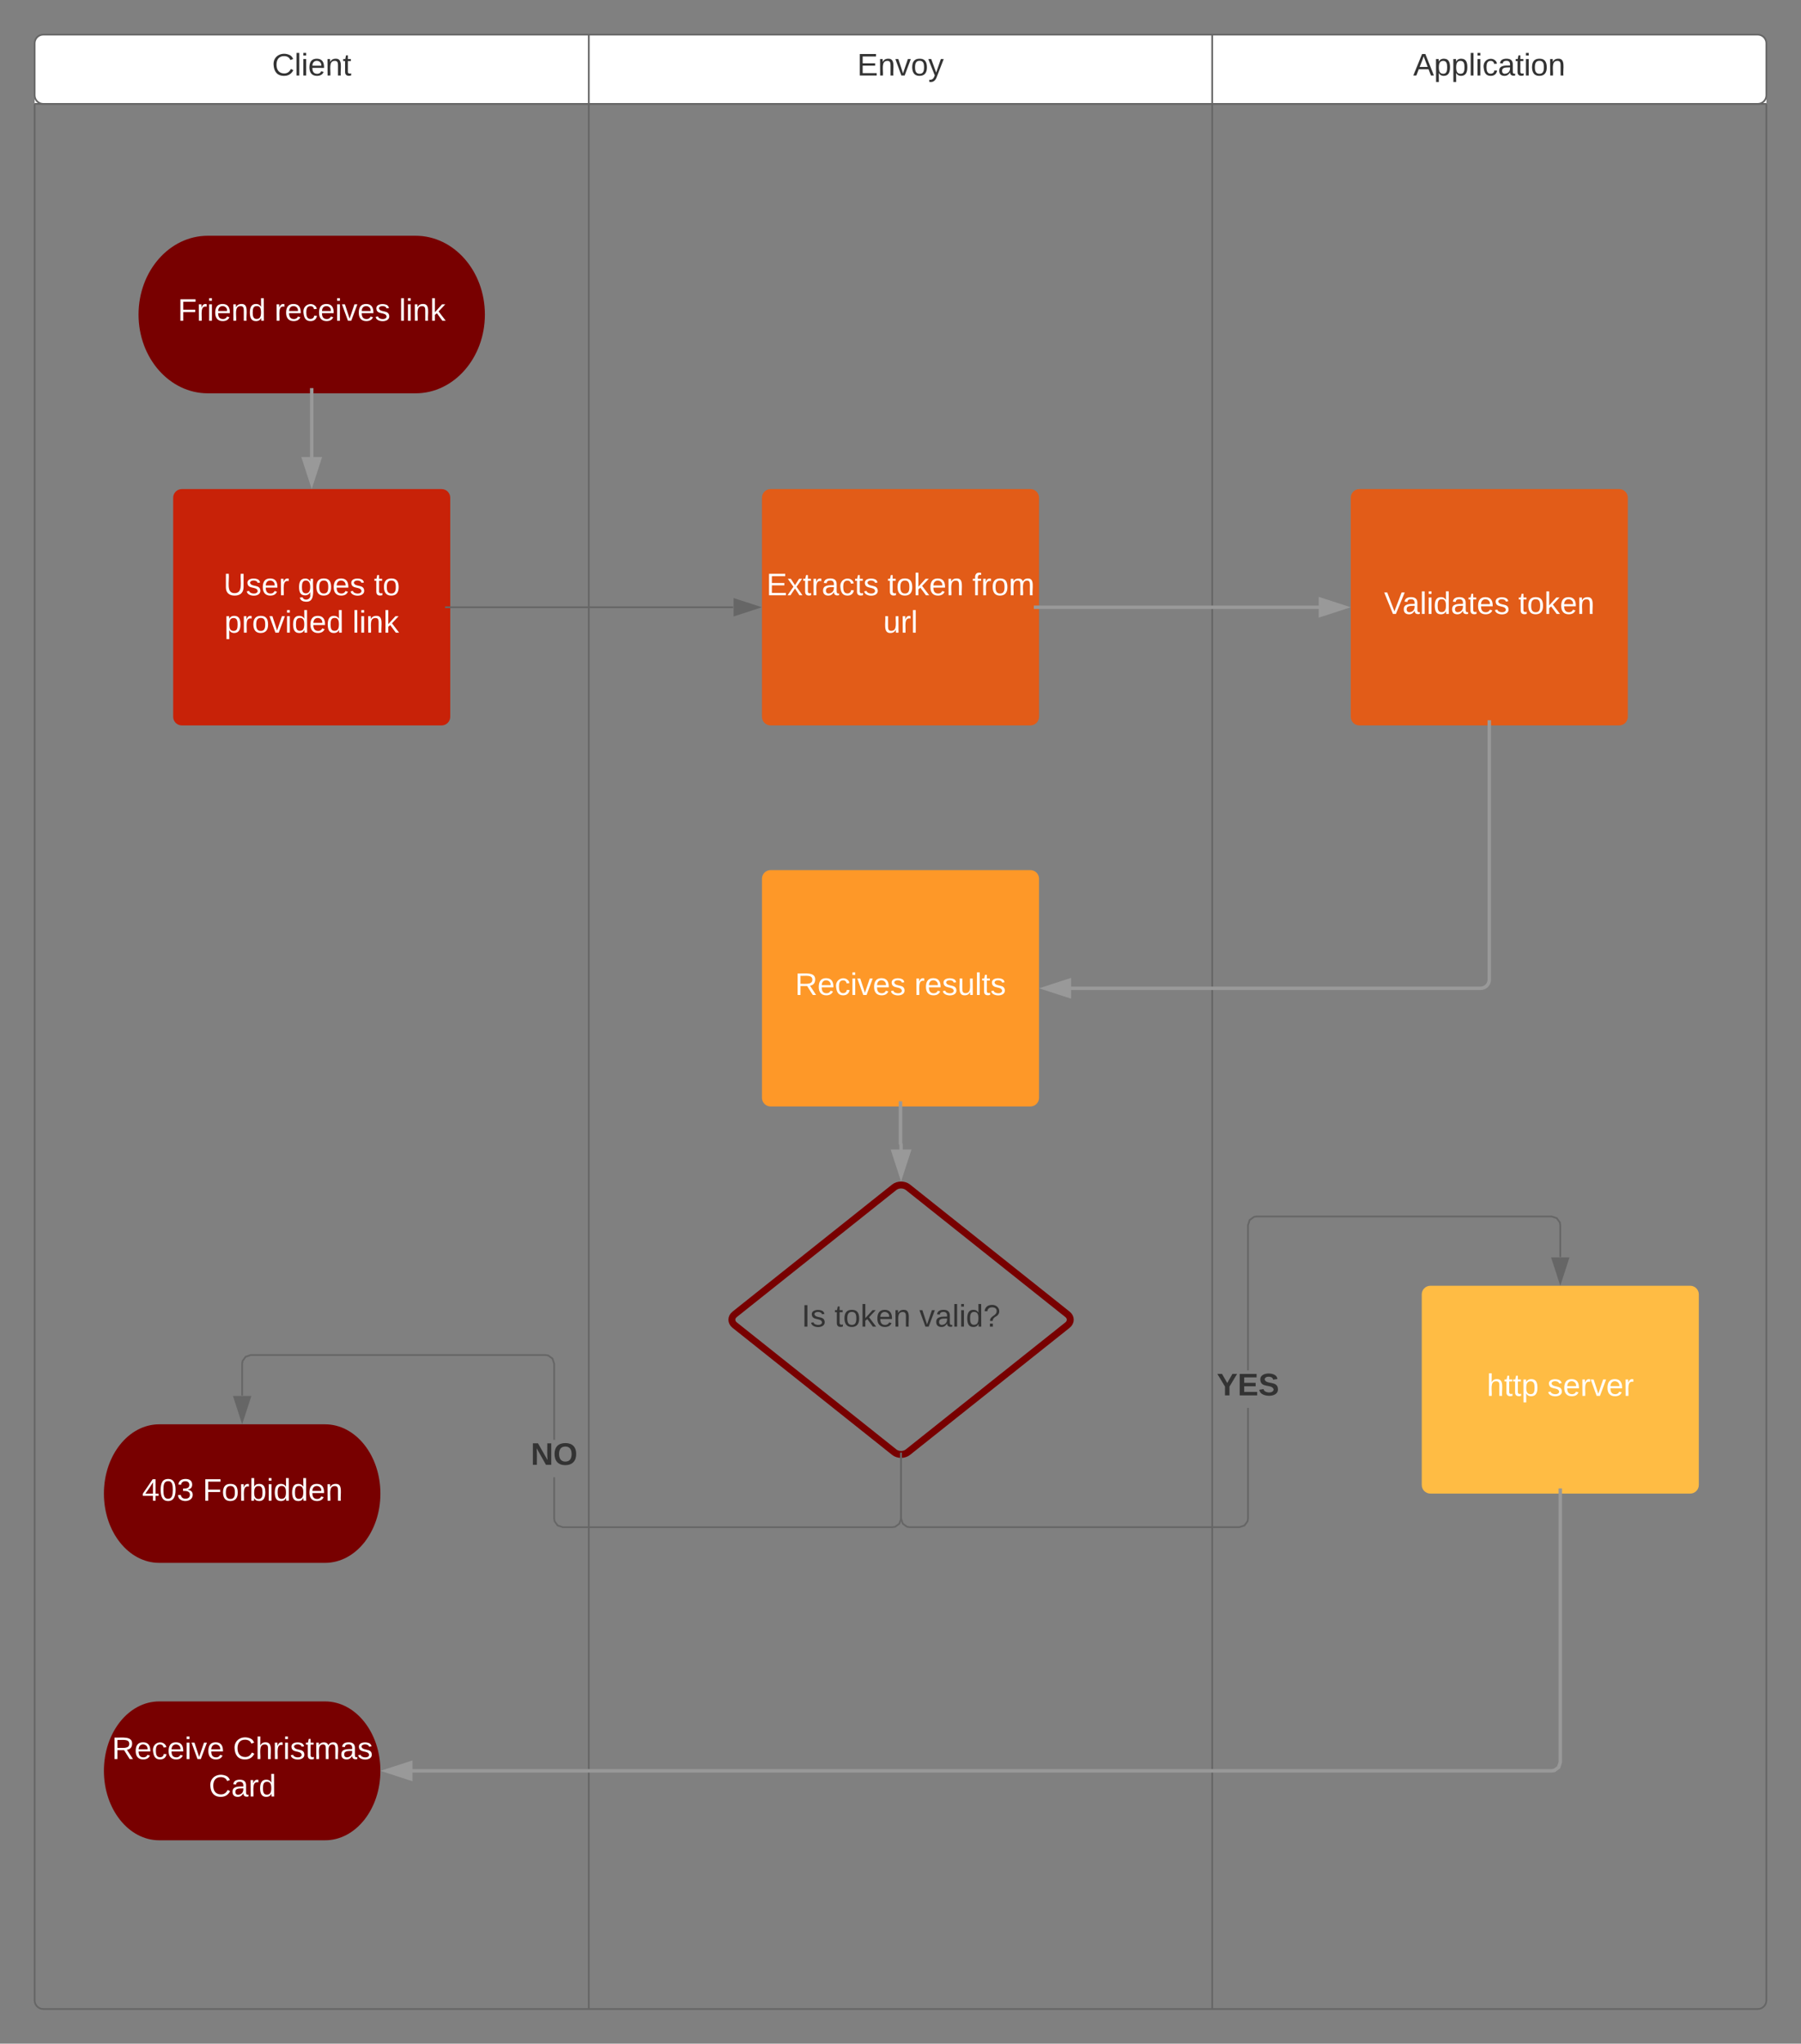 <svg xmlns="http://www.w3.org/2000/svg" xmlns:xlink="http://www.w3.org/1999/xlink" xmlns:lucid="lucid" width="1040" height="1180"><rect width="100%" height="100%" fill="#808080" stroke="none"/><g transform="translate(-220 -197.61)" lucid:page-tab-id="0eqBfotfVGlV"><path d="M240 257.6v-35c0-2.75 2.24-5 5-5h990c2.76 0 5 2.25 5 5v35" fill="#fff"/><path d="M245 257.6c-2.76 0-5-2.23-5-5v-30c0-2.75 2.24-5 5-5h990c2.76 0 5 2.25 5 5v30c0 2.77-2.24 5-5 5z" stroke="#666" fill="none"/><path d="M240 257.6v1095c0 2.77 2.24 5 5 5h990c2.76 0 5-2.23 5-5v-1095M240 257.6h1000M560 217.6v1140M920 217.6v1140" stroke="#666" fill="none"/><use xlink:href="#a" transform="matrix(1,0,0,1,240,217.61) translate(137.075 23.6)"/><use xlink:href="#b" transform="matrix(1,0,0,1,560,217.61) translate(155 23.6)"/><use xlink:href="#c" transform="matrix(1,0,0,1,920,217.61) translate(116.075 23.6)"/><path d="M460 333.73c22.1 0 40 20.36 40 45.5 0 25.1-17.9 45.48-40 45.48H340c-22.1 0-40-20.36-40-45.48 0-25.13 17.9-45.5 40-45.5z" stroke="#000" stroke-opacity="0" fill="#780000"/><use xlink:href="#d" transform="matrix(1,0,0,1,300,333.725) translate(22.675 49.1)"/><use xlink:href="#e" transform="matrix(1,0,0,1,300,333.725) translate(78.525 49.1)"/><use xlink:href="#f" transform="matrix(1,0,0,1,300,333.725) translate(150.425 49.1)"/><path d="M320 485c0-2.76 2.24-5 5-5h150c2.76 0 5 2.24 5 5v126.47c0 2.76-2.24 5-5 5H325c-2.76 0-5-2.24-5-5z" stroke="#000" stroke-opacity="0" fill="#c82208"/><use xlink:href="#g" transform="matrix(1,0,0,1,320,480) translate(29.05 61.3)"/><use xlink:href="#h" transform="matrix(1,0,0,1,320,480) translate(71.95 61.3)"/><use xlink:href="#i" transform="matrix(1,0,0,1,320,480) translate(115.95 61.3)"/><use xlink:href="#j" transform="matrix(1,0,0,1,320,480) translate(29.6 82.9)"/><use xlink:href="#f" transform="matrix(1,0,0,1,320,480) translate(103.5 82.9)"/><path d="M480 548.24h163.38M480 548.24h-3" stroke="#666" fill="none"/><path d="M658.38 548.24l-14.26 4.63v-9.27z" stroke="#666" fill="#666"/><path d="M660 485c0-2.76 2.24-5 5-5h150c2.76 0 5 2.24 5 5v126.47c0 2.76-2.24 5-5 5H665c-2.76 0-5-2.24-5-5z" stroke="#000" stroke-opacity="0" fill="#e25c18"/><use xlink:href="#k" transform="matrix(1,0,0,1,660,480) translate(2.575 61.3)"/><use xlink:href="#l" transform="matrix(1,0,0,1,660,480) translate(72.525 61.3)"/><use xlink:href="#m" transform="matrix(1,0,0,1,660,480) translate(121.525 61.3)"/><use xlink:href="#n" transform="matrix(1,0,0,1,660,480) translate(70.05 82.9)"/><path d="M660 705c0-2.76 2.24-5 5-5h150c2.76 0 5 2.24 5 5v126.47c0 2.76-2.24 5-5 5H665c-2.76 0-5-2.24-5-5z" stroke="#000" stroke-opacity="0" fill="#fe9828"/><use xlink:href="#o" transform="matrix(1,0,0,1,660,700) translate(19.1 72.1)"/><use xlink:href="#p" transform="matrix(1,0,0,1,660,700) translate(88 72.1)"/><path d="M736.42 883.1c2.16-1.7 5.66-1.7 7.83 0l92.17 73.4c2.16 1.7 2.16 4.5 0 6.22l-92.17 73.38c-2.17 1.72-5.67 1.72-7.83 0l-92.17-73.38c-2.17-1.72-2.17-4.5 0-6.23z" stroke="#780000" stroke-width="4" fill-opacity="0"/><use xlink:href="#q" transform="matrix(1,0,0,1,662.333,902) translate(20.55 61.6)"/><use xlink:href="#r" transform="matrix(1,0,0,1,662.333,902) translate(39.55 61.6)"/><use xlink:href="#s" transform="matrix(1,0,0,1,662.333,902) translate(88.55 61.6)"/><path d="M941.17 1074.44l-.28 1.74-1.97 2.68-3.18 1.04H745.3l-1.75-.28-2.68-1.96-1.04-3.18v-35.08h1v34.92l.9 2.72 2.22 1.63 1.42.23H935.6l2.7-.9 1.64-2.22.23-1.42v-63.86h1zm178.1-173.9l1.95 2.68.28 1.74v18.42h-1v-18.34l-.23-1.42-1.63-2.23-2.72-.9h-170.2l-1.44.23-2.22 1.63-.9 2.72v83.82h-1v-83.98l1.05-3.18 2.7-1.96 1.73-.28h170.45z" fill="#666"/><path d="M740.83 1039.4h-1v-3h1zM1121 938.38l-4.64-14.26h9.28z" fill="#666"/><path d="M1121 940l-5.32-16.38h10.64zm-3.95-15.38l3.95 12.14 3.95-12.14z" fill="#666"/><use xlink:href="#t" transform="matrix(1,0,0,1,922.667,988.899) translate(0.005 14.4)"/><path d="M740.83 1074.48l-1.04 3.18-2.7 1.96-1.73.28H544.92l-3.18-1.04-1.96-2.68-.28-1.74v-23.86h1v23.78l.23 1.42 1.63 2.23 2.72.9h190.2l1.44-.23 2.22-1.63.9-2.72v-34.92h1zm-204.05-94.7l2.68 1.96 1.04 3.18v44.06h-1v-43.9l-.9-2.72-2.22-1.63-1.42-.23H364.9l-2.7.9-1.64 2.22-.23 1.42v18.34h-1v-18.42l.28-1.74 1.97-2.68 3.18-1.04h170.3zM740.83 1039.4h-1v-3h1zM359.83 1018.38l-4.63-14.26h9.27z" fill="#666"/><path d="M359.83 1020l-5.32-16.38h10.66zm-3.94-15.38l3.93 12.14 3.95-12.14z" fill="#666"/><use xlink:href="#u" transform="matrix(1,0,0,1,526.525,1028.982) translate(0.005 14.4)"/><path d="M1041 945c0-2.76 2.24-5 5-5h150c2.76 0 5 2.24 5 5v110c0 2.76-2.24 5-5 5h-150c-2.76 0-5-2.24-5-5z" stroke="#000" stroke-opacity="0" fill="#ffbc44"/><use xlink:href="#v" transform="matrix(1,0,0,1,1041,940) translate(37.55 63.6)"/><use xlink:href="#w" transform="matrix(1,0,0,1,1041,940) translate(72.55 63.6)"/><path d="M407.73 1020c17.64 0 31.94 17.9 31.94 40s-14.3 40-31.94 40h-95.8c-17.63 0-31.93-17.9-31.93-40s14.3-40 31.93-40z" stroke="#000" stroke-opacity="0" fill="#780000"/><use xlink:href="#x" transform="matrix(1,0,0,1,280,1020) translate(22.075 44.1)"/><use xlink:href="#y" transform="matrix(1,0,0,1,280,1020) translate(57.075 44.1)"/><path d="M740 836.47v21.5c0 .1.07.17.17.17s.16.08.16.17v3.28M740 836.47v-3" stroke="#999" stroke-width="2" fill="none"/><path d="M740.33 876.58l-4.63-14.26h9.27z" stroke="#999" stroke-width="2" fill="#999"/><path d="M400 424.7v37.06M400 424.7v-3" stroke="#999" stroke-width="2" fill="none"/><path d="M400 476.76l-4.64-14.26h9.28z" stroke="#999" stroke-width="2" fill="#999"/><path d="M820 548.24h161.76M820 548.24h-3" stroke="#999" stroke-width="2" fill="none"/><path d="M996.76 548.24l-14.26 4.63v-9.27z" stroke="#999" stroke-width="2" fill="#999"/><path d="M1000 485c0-2.76 2.24-5 5-5h150c2.76 0 5 2.24 5 5v126.47c0 2.76-2.24 5-5 5h-150c-2.76 0-5-2.24-5-5z" stroke="#000" stroke-opacity="0" fill="#e25c18"/><g><use xlink:href="#z" transform="matrix(1,0,0,1,1000,480) translate(19.225 72.1)"/><use xlink:href="#A" transform="matrix(1,0,0,1,1000,480) translate(96.775 72.1)"/></g><path d="M1080 616.47v146.77c0 2.76-2.24 5-5 5H838.24M1080 616.47v-3" stroke="#999" stroke-width="2" fill="none"/><path d="M823.24 768.24l14.26-4.64v9.27z" stroke="#999" stroke-width="2" fill="#999"/><path d="M407.73 1180c17.64 0 31.94 17.95 31.94 40.08 0 22.14-14.3 40.1-31.94 40.1h-95.8c-17.63 0-31.93-17.96-31.93-40.1 0-22.13 14.3-40.08 31.93-40.08z" stroke="#000" stroke-opacity="0" fill="#780000"/><g><use xlink:href="#B" transform="matrix(1,0,0,1,280,1180) translate(4.65 33.3)"/><use xlink:href="#C" transform="matrix(1,0,0,1,280,1180) translate(74.55 33.3)"/><use xlink:href="#D" transform="matrix(1,0,0,1,280,1180) translate(60.55 54.9)"/></g><path d="M1122 1215.24l-1.1 3.4-2.92 2.14-1.9.3H457.9v-2h658.02l1.26-.2 2-1.46.82-2.5V1060h2zM1122 1060h-2v-3h2zM457.17 1224.72l-14.27-4.64 14.27-4.63z" fill="#999"/><path d="M458.17 1226.1l-18.5-6.02 18.5-6zm-12.03-6.02l10.03 3.26v-6.52z" fill="#999"/><defs><path fill="#333" d="M212-179c-10-28-35-45-73-45-59 0-87 40-87 99 0 60 29 101 89 101 43 0 62-24 78-52l27 14C228-24 195 4 139 4 59 4 22-46 18-125c-6-104 99-153 187-111 19 9 31 26 39 46" id="E"/><path fill="#333" d="M24 0v-261h32V0H24" id="F"/><path fill="#333" d="M24-231v-30h32v30H24zM24 0v-190h32V0H24" id="G"/><path fill="#333" d="M100-194c63 0 86 42 84 106H49c0 40 14 67 53 68 26 1 43-12 49-29l28 8c-11 28-37 45-77 45C44 4 14-33 15-96c1-61 26-98 85-98zm52 81c6-60-76-77-97-28-3 7-6 17-6 28h103" id="H"/><path fill="#333" d="M117-194c89-4 53 116 60 194h-32v-121c0-31-8-49-39-48C34-167 62-67 57 0H25l-1-190h30c1 10-1 24 2 32 11-22 29-35 61-36" id="I"/><path fill="#333" d="M59-47c-2 24 18 29 38 22v24C64 9 27 4 27-40v-127H5v-23h24l9-43h21v43h35v23H59v120" id="J"/><g id="a"><use transform="matrix(0.05,0,0,0.05,0,0)" xlink:href="#E"/><use transform="matrix(0.05,0,0,0.05,12.95,0)" xlink:href="#F"/><use transform="matrix(0.05,0,0,0.05,16.9,0)" xlink:href="#G"/><use transform="matrix(0.05,0,0,0.05,20.85,0)" xlink:href="#H"/><use transform="matrix(0.05,0,0,0.05,30.85,0)" xlink:href="#I"/><use transform="matrix(0.05,0,0,0.05,40.85,0)" xlink:href="#J"/></g><path fill="#333" d="M30 0v-248h187v28H63v79h144v27H63v87h162V0H30" id="K"/><path fill="#333" d="M108 0H70L1-190h34L89-25l56-165h34" id="L"/><path fill="#333" d="M100-194c62-1 85 37 85 99 1 63-27 99-86 99S16-35 15-95c0-66 28-99 85-99zM99-20c44 1 53-31 53-75 0-43-8-75-51-75s-53 32-53 75 10 74 51 75" id="M"/><path fill="#333" d="M179-190L93 31C79 59 56 82 12 73V49c39 6 53-20 64-50L1-190h34L92-34l54-156h33" id="N"/><g id="b"><use transform="matrix(0.05,0,0,0.05,0,0)" xlink:href="#K"/><use transform="matrix(0.05,0,0,0.05,12,0)" xlink:href="#I"/><use transform="matrix(0.05,0,0,0.05,22,0)" xlink:href="#L"/><use transform="matrix(0.05,0,0,0.05,31,0)" xlink:href="#M"/><use transform="matrix(0.05,0,0,0.05,41,0)" xlink:href="#N"/></g><path fill="#333" d="M205 0l-28-72H64L36 0H1l101-248h38L239 0h-34zm-38-99l-47-123c-12 45-31 82-46 123h93" id="O"/><path fill="#333" d="M115-194c55 1 70 41 70 98S169 2 115 4C84 4 66-9 55-30l1 105H24l-1-265h31l2 30c10-21 28-34 59-34zm-8 174c40 0 45-34 45-75s-6-73-45-74c-42 0-51 32-51 76 0 43 10 73 51 73" id="P"/><path fill="#333" d="M96-169c-40 0-48 33-48 73s9 75 48 75c24 0 41-14 43-38l32 2c-6 37-31 61-74 61-59 0-76-41-82-99-10-93 101-131 147-64 4 7 5 14 7 22l-32 3c-4-21-16-35-41-35" id="Q"/><path fill="#333" d="M141-36C126-15 110 5 73 4 37 3 15-17 15-53c-1-64 63-63 125-63 3-35-9-54-41-54-24 1-41 7-42 31l-33-3c5-37 33-52 76-52 45 0 72 20 72 64v82c-1 20 7 32 28 27v20c-31 9-61-2-59-35zM48-53c0 20 12 33 32 33 41-3 63-29 60-74-43 2-92-5-92 41" id="R"/><g id="c"><use transform="matrix(0.05,0,0,0.05,0,0)" xlink:href="#O"/><use transform="matrix(0.05,0,0,0.05,12,0)" xlink:href="#P"/><use transform="matrix(0.05,0,0,0.05,22,0)" xlink:href="#P"/><use transform="matrix(0.05,0,0,0.05,32,0)" xlink:href="#F"/><use transform="matrix(0.05,0,0,0.05,35.95,0)" xlink:href="#G"/><use transform="matrix(0.05,0,0,0.05,39.9,0)" xlink:href="#Q"/><use transform="matrix(0.05,0,0,0.05,48.9,0)" xlink:href="#R"/><use transform="matrix(0.05,0,0,0.05,58.9,0)" xlink:href="#J"/><use transform="matrix(0.05,0,0,0.05,63.9,0)" xlink:href="#G"/><use transform="matrix(0.05,0,0,0.05,67.85,0)" xlink:href="#M"/><use transform="matrix(0.05,0,0,0.05,77.85,0)" xlink:href="#I"/></g><path fill="#fff" d="M63-220v92h138v28H63V0H30v-248h175v28H63" id="S"/><path fill="#fff" d="M114-163C36-179 61-72 57 0H25l-1-190h30c1 12-1 29 2 39 6-27 23-49 58-41v29" id="T"/><path fill="#fff" d="M24-231v-30h32v30H24zM24 0v-190h32V0H24" id="U"/><path fill="#fff" d="M100-194c63 0 86 42 84 106H49c0 40 14 67 53 68 26 1 43-12 49-29l28 8c-11 28-37 45-77 45C44 4 14-33 15-96c1-61 26-98 85-98zm52 81c6-60-76-77-97-28-3 7-6 17-6 28h103" id="V"/><path fill="#fff" d="M117-194c89-4 53 116 60 194h-32v-121c0-31-8-49-39-48C34-167 62-67 57 0H25l-1-190h30c1 10-1 24 2 32 11-22 29-35 61-36" id="W"/><path fill="#fff" d="M85-194c31 0 48 13 60 33l-1-100h32l1 261h-30c-2-10 0-23-3-31C134-8 116 4 85 4 32 4 16-35 15-94c0-66 23-100 70-100zm9 24c-40 0-46 34-46 75 0 40 6 74 45 74 42 0 51-32 51-76 0-42-9-74-50-73" id="X"/><g id="d"><use transform="matrix(0.05,0,0,0.05,0,0)" xlink:href="#S"/><use transform="matrix(0.05,0,0,0.05,10.95,0)" xlink:href="#T"/><use transform="matrix(0.05,0,0,0.05,16.9,0)" xlink:href="#U"/><use transform="matrix(0.05,0,0,0.05,20.85,0)" xlink:href="#V"/><use transform="matrix(0.05,0,0,0.05,30.85,0)" xlink:href="#W"/><use transform="matrix(0.05,0,0,0.05,40.85,0)" xlink:href="#X"/></g><path fill="#fff" d="M96-169c-40 0-48 33-48 73s9 75 48 75c24 0 41-14 43-38l32 2c-6 37-31 61-74 61-59 0-76-41-82-99-10-93 101-131 147-64 4 7 5 14 7 22l-32 3c-4-21-16-35-41-35" id="Y"/><path fill="#fff" d="M108 0H70L1-190h34L89-25l56-165h34" id="Z"/><path fill="#fff" d="M135-143c-3-34-86-38-87 0 15 53 115 12 119 90S17 21 10-45l28-5c4 36 97 45 98 0-10-56-113-15-118-90-4-57 82-63 122-42 12 7 21 19 24 35" id="aa"/><g id="e"><use transform="matrix(0.05,0,0,0.05,0,0)" xlink:href="#T"/><use transform="matrix(0.05,0,0,0.05,5.95,0)" xlink:href="#V"/><use transform="matrix(0.05,0,0,0.05,15.95,0)" xlink:href="#Y"/><use transform="matrix(0.05,0,0,0.05,24.95,0)" xlink:href="#V"/><use transform="matrix(0.05,0,0,0.05,34.95,0)" xlink:href="#U"/><use transform="matrix(0.05,0,0,0.05,38.9,0)" xlink:href="#Z"/><use transform="matrix(0.05,0,0,0.05,47.9,0)" xlink:href="#V"/><use transform="matrix(0.05,0,0,0.05,57.9,0)" xlink:href="#aa"/></g><path fill="#fff" d="M24 0v-261h32V0H24" id="ab"/><path fill="#fff" d="M143 0L79-87 56-68V0H24v-261h32v163l83-92h37l-77 82L181 0h-38" id="ac"/><g id="f"><use transform="matrix(0.05,0,0,0.05,0,0)" xlink:href="#ab"/><use transform="matrix(0.05,0,0,0.05,3.95,0)" xlink:href="#U"/><use transform="matrix(0.05,0,0,0.05,7.9,0)" xlink:href="#W"/><use transform="matrix(0.05,0,0,0.05,17.9,0)" xlink:href="#ac"/></g><path fill="#fff" d="M232-93c-1 65-40 97-104 97C67 4 28-28 28-90v-158h33c8 89-33 224 67 224 102 0 64-133 71-224h33v155" id="ad"/><g id="g"><use transform="matrix(0.05,0,0,0.05,0,0)" xlink:href="#ad"/><use transform="matrix(0.05,0,0,0.05,12.95,0)" xlink:href="#aa"/><use transform="matrix(0.05,0,0,0.05,21.95,0)" xlink:href="#V"/><use transform="matrix(0.05,0,0,0.05,31.95,0)" xlink:href="#T"/></g><path fill="#fff" d="M177-190C167-65 218 103 67 71c-23-6-38-20-44-43l32-5c15 47 100 32 89-28v-30C133-14 115 1 83 1 29 1 15-40 15-95c0-56 16-97 71-98 29-1 48 16 59 35 1-10 0-23 2-32h30zM94-22c36 0 50-32 50-73 0-42-14-75-50-75-39 0-46 34-46 75s6 73 46 73" id="ae"/><path fill="#fff" d="M100-194c62-1 85 37 85 99 1 63-27 99-86 99S16-35 15-95c0-66 28-99 85-99zM99-20c44 1 53-31 53-75 0-43-8-75-51-75s-53 32-53 75 10 74 51 75" id="af"/><g id="h"><use transform="matrix(0.05,0,0,0.05,0,0)" xlink:href="#ae"/><use transform="matrix(0.05,0,0,0.05,10,0)" xlink:href="#af"/><use transform="matrix(0.05,0,0,0.05,20,0)" xlink:href="#V"/><use transform="matrix(0.05,0,0,0.05,30,0)" xlink:href="#aa"/></g><path fill="#fff" d="M59-47c-2 24 18 29 38 22v24C64 9 27 4 27-40v-127H5v-23h24l9-43h21v43h35v23H59v120" id="ag"/><g id="i"><use transform="matrix(0.05,0,0,0.05,0,0)" xlink:href="#ag"/><use transform="matrix(0.05,0,0,0.05,5,0)" xlink:href="#af"/></g><path fill="#fff" d="M115-194c55 1 70 41 70 98S169 2 115 4C84 4 66-9 55-30l1 105H24l-1-265h31l2 30c10-21 28-34 59-34zm-8 174c40 0 45-34 45-75s-6-73-45-74c-42 0-51 32-51 76 0 43 10 73 51 73" id="ah"/><g id="j"><use transform="matrix(0.05,0,0,0.05,0,0)" xlink:href="#ah"/><use transform="matrix(0.05,0,0,0.05,10,0)" xlink:href="#T"/><use transform="matrix(0.05,0,0,0.05,15.95,0)" xlink:href="#af"/><use transform="matrix(0.05,0,0,0.05,25.95,0)" xlink:href="#Z"/><use transform="matrix(0.05,0,0,0.05,34.95,0)" xlink:href="#U"/><use transform="matrix(0.05,0,0,0.05,38.9,0)" xlink:href="#X"/><use transform="matrix(0.05,0,0,0.05,48.9,0)" xlink:href="#V"/><use transform="matrix(0.05,0,0,0.05,58.9,0)" xlink:href="#X"/></g><path fill="#fff" d="M30 0v-248h187v28H63v79h144v27H63v87h162V0H30" id="ai"/><path fill="#fff" d="M141 0L90-78 38 0H4l68-98-65-92h35l48 74 47-74h35l-64 92 68 98h-35" id="aj"/><path fill="#fff" d="M141-36C126-15 110 5 73 4 37 3 15-17 15-53c-1-64 63-63 125-63 3-35-9-54-41-54-24 1-41 7-42 31l-33-3c5-37 33-52 76-52 45 0 72 20 72 64v82c-1 20 7 32 28 27v20c-31 9-61-2-59-35zM48-53c0 20 12 33 32 33 41-3 63-29 60-74-43 2-92-5-92 41" id="ak"/><g id="k"><use transform="matrix(0.05,0,0,0.05,0,0)" xlink:href="#ai"/><use transform="matrix(0.05,0,0,0.05,12,0)" xlink:href="#aj"/><use transform="matrix(0.05,0,0,0.05,21,0)" xlink:href="#ag"/><use transform="matrix(0.05,0,0,0.05,26,0)" xlink:href="#T"/><use transform="matrix(0.05,0,0,0.05,31.95,0)" xlink:href="#ak"/><use transform="matrix(0.05,0,0,0.05,41.95,0)" xlink:href="#Y"/><use transform="matrix(0.05,0,0,0.05,50.95,0)" xlink:href="#ag"/><use transform="matrix(0.05,0,0,0.05,55.95,0)" xlink:href="#aa"/></g><g id="l"><use transform="matrix(0.05,0,0,0.05,0,0)" xlink:href="#ag"/><use transform="matrix(0.05,0,0,0.05,5,0)" xlink:href="#af"/><use transform="matrix(0.05,0,0,0.05,15,0)" xlink:href="#ac"/><use transform="matrix(0.05,0,0,0.05,24,0)" xlink:href="#V"/><use transform="matrix(0.05,0,0,0.05,34,0)" xlink:href="#W"/></g><path fill="#fff" d="M101-234c-31-9-42 10-38 44h38v23H63V0H32v-167H5v-23h27c-7-52 17-82 69-68v24" id="al"/><path fill="#fff" d="M210-169c-67 3-38 105-44 169h-31v-121c0-29-5-50-35-48C34-165 62-65 56 0H25l-1-190h30c1 10-1 24 2 32 10-44 99-50 107 0 11-21 27-35 58-36 85-2 47 119 55 194h-31v-121c0-29-5-49-35-48" id="am"/><g id="m"><use transform="matrix(0.05,0,0,0.05,0,0)" xlink:href="#al"/><use transform="matrix(0.05,0,0,0.05,5,0)" xlink:href="#T"/><use transform="matrix(0.05,0,0,0.05,10.95,0)" xlink:href="#af"/><use transform="matrix(0.05,0,0,0.05,20.95,0)" xlink:href="#am"/></g><path fill="#fff" d="M84 4C-5 8 30-112 23-190h32v120c0 31 7 50 39 49 72-2 45-101 50-169h31l1 190h-30c-1-10 1-25-2-33-11 22-28 36-60 37" id="an"/><g id="n"><use transform="matrix(0.05,0,0,0.05,0,0)" xlink:href="#an"/><use transform="matrix(0.05,0,0,0.05,10,0)" xlink:href="#T"/><use transform="matrix(0.05,0,0,0.05,15.95,0)" xlink:href="#ab"/></g><path fill="#fff" d="M233-177c-1 41-23 64-60 70L243 0h-38l-65-103H63V0H30v-248c88 3 205-21 203 71zM63-129c60-2 137 13 137-47 0-61-80-42-137-45v92" id="ao"/><g id="o"><use transform="matrix(0.05,0,0,0.05,0,0)" xlink:href="#ao"/><use transform="matrix(0.05,0,0,0.05,12.95,0)" xlink:href="#V"/><use transform="matrix(0.05,0,0,0.05,22.95,0)" xlink:href="#Y"/><use transform="matrix(0.05,0,0,0.05,31.95,0)" xlink:href="#U"/><use transform="matrix(0.05,0,0,0.05,35.9,0)" xlink:href="#Z"/><use transform="matrix(0.05,0,0,0.05,44.9,0)" xlink:href="#V"/><use transform="matrix(0.05,0,0,0.05,54.9,0)" xlink:href="#aa"/></g><g id="p"><use transform="matrix(0.05,0,0,0.05,0,0)" xlink:href="#T"/><use transform="matrix(0.05,0,0,0.05,5.95,0)" xlink:href="#V"/><use transform="matrix(0.05,0,0,0.05,15.95,0)" xlink:href="#aa"/><use transform="matrix(0.05,0,0,0.05,24.95,0)" xlink:href="#an"/><use transform="matrix(0.05,0,0,0.05,34.95,0)" xlink:href="#ab"/><use transform="matrix(0.05,0,0,0.05,38.9,0)" xlink:href="#ag"/><use transform="matrix(0.05,0,0,0.05,43.9,0)" xlink:href="#aa"/></g><path fill="#333" d="M33 0v-248h34V0H33" id="ap"/><path fill="#333" d="M135-143c-3-34-86-38-87 0 15 53 115 12 119 90S17 21 10-45l28-5c4 36 97 45 98 0-10-56-113-15-118-90-4-57 82-63 122-42 12 7 21 19 24 35" id="aq"/><g id="q"><use transform="matrix(0.05,0,0,0.05,0,0)" xlink:href="#ap"/><use transform="matrix(0.05,0,0,0.05,5,0)" xlink:href="#aq"/></g><path fill="#333" d="M143 0L79-87 56-68V0H24v-261h32v163l83-92h37l-77 82L181 0h-38" id="ar"/><g id="r"><use transform="matrix(0.05,0,0,0.05,0,0)" xlink:href="#J"/><use transform="matrix(0.05,0,0,0.05,5,0)" xlink:href="#M"/><use transform="matrix(0.05,0,0,0.05,15,0)" xlink:href="#ar"/><use transform="matrix(0.05,0,0,0.05,24,0)" xlink:href="#H"/><use transform="matrix(0.05,0,0,0.05,34,0)" xlink:href="#I"/></g><path fill="#333" d="M85-194c31 0 48 13 60 33l-1-100h32l1 261h-30c-2-10 0-23-3-31C134-8 116 4 85 4 32 4 16-35 15-94c0-66 23-100 70-100zm9 24c-40 0-46 34-46 75 0 40 6 74 45 74 42 0 51-32 51-76 0-42-9-74-50-73" id="as"/><path fill="#333" d="M103-251c84 0 111 97 45 133-19 10-37 24-39 52H78c0-63 77-55 77-114 0-30-21-42-52-43-32 0-53 17-56 46l-32-2c7-45 34-72 88-72zM77 0v-35h34V0H77" id="at"/><g id="s"><use transform="matrix(0.05,0,0,0.05,0,0)" xlink:href="#L"/><use transform="matrix(0.05,0,0,0.05,9,0)" xlink:href="#R"/><use transform="matrix(0.05,0,0,0.05,19,0)" xlink:href="#F"/><use transform="matrix(0.05,0,0,0.05,22.95,0)" xlink:href="#G"/><use transform="matrix(0.05,0,0,0.05,26.9,0)" xlink:href="#as"/><use transform="matrix(0.05,0,0,0.05,36.9,0)" xlink:href="#at"/></g><path fill="#333" d="M146-102V0H94v-102L6-248h54l60 105 60-105h54" id="au"/><path fill="#333" d="M24 0v-248h195v40H76v63h132v40H76v65h150V0H24" id="av"/><path fill="#333" d="M169-182c-1-43-94-46-97-3 18 66 151 10 154 114 3 95-165 93-204 36-6-8-10-19-12-30l50-8c3 46 112 56 116 5-17-69-150-10-154-114-4-87 153-88 188-35 5 8 8 18 10 28" id="aw"/><g id="t"><use transform="matrix(0.05,0,0,0.05,0,0)" xlink:href="#au"/><use transform="matrix(0.05,0,0,0.05,12,0)" xlink:href="#av"/><use transform="matrix(0.05,0,0,0.05,24,0)" xlink:href="#aw"/></g><path fill="#333" d="M175 0L67-191c6 58 2 128 3 191H24v-248h59L193-55c-6-58-2-129-3-193h46V0h-61" id="ax"/><path fill="#333" d="M140-251c80 0 125 45 125 126S219 4 139 4C58 4 15-44 15-125s44-126 125-126zm-1 214c52 0 73-35 73-88 0-50-21-86-72-86-52 0-73 35-73 86s22 88 72 88" id="ay"/><g id="u"><use transform="matrix(0.05,0,0,0.05,0,0)" xlink:href="#ax"/><use transform="matrix(0.05,0,0,0.05,12.95,0)" xlink:href="#ay"/></g><path fill="#fff" d="M106-169C34-169 62-67 57 0H25v-261h32l-1 103c12-21 28-36 61-36 89 0 53 116 60 194h-32v-121c2-32-8-49-39-48" id="az"/><g id="v"><use transform="matrix(0.05,0,0,0.05,0,0)" xlink:href="#az"/><use transform="matrix(0.05,0,0,0.05,10,0)" xlink:href="#ag"/><use transform="matrix(0.05,0,0,0.05,15,0)" xlink:href="#ag"/><use transform="matrix(0.05,0,0,0.05,20,0)" xlink:href="#ah"/></g><g id="w"><use transform="matrix(0.05,0,0,0.05,0,0)" xlink:href="#aa"/><use transform="matrix(0.05,0,0,0.05,9,0)" xlink:href="#V"/><use transform="matrix(0.05,0,0,0.05,19,0)" xlink:href="#T"/><use transform="matrix(0.05,0,0,0.05,24.95,0)" xlink:href="#Z"/><use transform="matrix(0.05,0,0,0.05,33.95,0)" xlink:href="#V"/><use transform="matrix(0.05,0,0,0.05,43.95,0)" xlink:href="#T"/></g><path fill="#fff" d="M155-56V0h-30v-56H8v-25l114-167h33v167h35v25h-35zm-30-156c-27 46-58 90-88 131h88v-131" id="aA"/><path fill="#fff" d="M101-251c68 0 85 55 85 127S166 4 100 4C33 4 14-52 14-124c0-73 17-127 87-127zm-1 229c47 0 54-49 54-102s-4-102-53-102c-51 0-55 48-55 102 0 53 5 102 54 102" id="aB"/><path fill="#fff" d="M126-127c33 6 58 20 58 59 0 88-139 92-164 29-3-8-5-16-6-25l32-3c6 27 21 44 54 44 32 0 52-15 52-46 0-38-36-46-79-43v-28c39 1 72-4 72-42 0-27-17-43-46-43-28 0-47 15-49 41l-32-3c6-42 35-63 81-64 48-1 79 21 79 65 0 36-21 52-52 59" id="aC"/><g id="x"><use transform="matrix(0.05,0,0,0.05,0,0)" xlink:href="#aA"/><use transform="matrix(0.05,0,0,0.05,10,0)" xlink:href="#aB"/><use transform="matrix(0.05,0,0,0.05,20,0)" xlink:href="#aC"/></g><path fill="#fff" d="M115-194c53 0 69 39 70 98 0 66-23 100-70 100C84 3 66-7 56-30L54 0H23l1-261h32v101c10-23 28-34 59-34zm-8 174c40 0 45-34 45-75 0-40-5-75-45-74-42 0-51 32-51 76 0 43 10 73 51 73" id="aD"/><g id="y"><use transform="matrix(0.05,0,0,0.05,0,0)" xlink:href="#S"/><use transform="matrix(0.05,0,0,0.05,10.95,0)" xlink:href="#af"/><use transform="matrix(0.05,0,0,0.05,20.95,0)" xlink:href="#T"/><use transform="matrix(0.05,0,0,0.05,26.9,0)" xlink:href="#aD"/><use transform="matrix(0.05,0,0,0.05,36.9,0)" xlink:href="#U"/><use transform="matrix(0.05,0,0,0.05,40.85,0)" xlink:href="#X"/><use transform="matrix(0.05,0,0,0.05,50.85,0)" xlink:href="#X"/><use transform="matrix(0.05,0,0,0.05,60.85,0)" xlink:href="#V"/><use transform="matrix(0.05,0,0,0.05,70.85,0)" xlink:href="#W"/></g><path fill="#fff" d="M137 0h-34L2-248h35l83 218 83-218h36" id="aE"/><g id="z"><use transform="matrix(0.05,0,0,0.05,0,0)" xlink:href="#aE"/><use transform="matrix(0.05,0,0,0.05,10.65,0)" xlink:href="#ak"/><use transform="matrix(0.05,0,0,0.05,20.65,0)" xlink:href="#ab"/><use transform="matrix(0.05,0,0,0.05,24.6,0)" xlink:href="#U"/><use transform="matrix(0.05,0,0,0.05,28.55,0)" xlink:href="#X"/><use transform="matrix(0.05,0,0,0.05,38.55,0)" xlink:href="#ak"/><use transform="matrix(0.05,0,0,0.05,48.55,0)" xlink:href="#ag"/><use transform="matrix(0.05,0,0,0.05,53.55,0)" xlink:href="#V"/><use transform="matrix(0.05,0,0,0.05,63.55,0)" xlink:href="#aa"/></g><g id="A"><use transform="matrix(0.05,0,0,0.05,0,0)" xlink:href="#ag"/><use transform="matrix(0.05,0,0,0.05,5,0)" xlink:href="#af"/><use transform="matrix(0.05,0,0,0.05,15,0)" xlink:href="#ac"/><use transform="matrix(0.05,0,0,0.05,24,0)" xlink:href="#V"/><use transform="matrix(0.05,0,0,0.05,34,0)" xlink:href="#W"/></g><g id="B"><use transform="matrix(0.05,0,0,0.05,0,0)" xlink:href="#ao"/><use transform="matrix(0.05,0,0,0.05,12.95,0)" xlink:href="#V"/><use transform="matrix(0.05,0,0,0.05,22.95,0)" xlink:href="#Y"/><use transform="matrix(0.05,0,0,0.05,31.95,0)" xlink:href="#V"/><use transform="matrix(0.05,0,0,0.05,41.95,0)" xlink:href="#U"/><use transform="matrix(0.05,0,0,0.05,45.9,0)" xlink:href="#Z"/><use transform="matrix(0.05,0,0,0.05,54.9,0)" xlink:href="#V"/></g><path fill="#fff" d="M212-179c-10-28-35-45-73-45-59 0-87 40-87 99 0 60 29 101 89 101 43 0 62-24 78-52l27 14C228-24 195 4 139 4 59 4 22-46 18-125c-6-104 99-153 187-111 19 9 31 26 39 46" id="aF"/><g id="C"><use transform="matrix(0.05,0,0,0.05,0,0)" xlink:href="#aF"/><use transform="matrix(0.05,0,0,0.05,12.95,0)" xlink:href="#az"/><use transform="matrix(0.05,0,0,0.05,22.95,0)" xlink:href="#T"/><use transform="matrix(0.05,0,0,0.05,28.9,0)" xlink:href="#U"/><use transform="matrix(0.05,0,0,0.05,32.85,0)" xlink:href="#aa"/><use transform="matrix(0.05,0,0,0.05,41.85,0)" xlink:href="#ag"/><use transform="matrix(0.05,0,0,0.05,46.85,0)" xlink:href="#am"/><use transform="matrix(0.05,0,0,0.05,61.8,0)" xlink:href="#ak"/><use transform="matrix(0.05,0,0,0.05,71.8,0)" xlink:href="#aa"/></g><g id="D"><use transform="matrix(0.05,0,0,0.05,0,0)" xlink:href="#aF"/><use transform="matrix(0.05,0,0,0.05,12.95,0)" xlink:href="#ak"/><use transform="matrix(0.05,0,0,0.05,22.95,0)" xlink:href="#T"/><use transform="matrix(0.05,0,0,0.05,28.9,0)" xlink:href="#X"/></g></defs></g></svg>